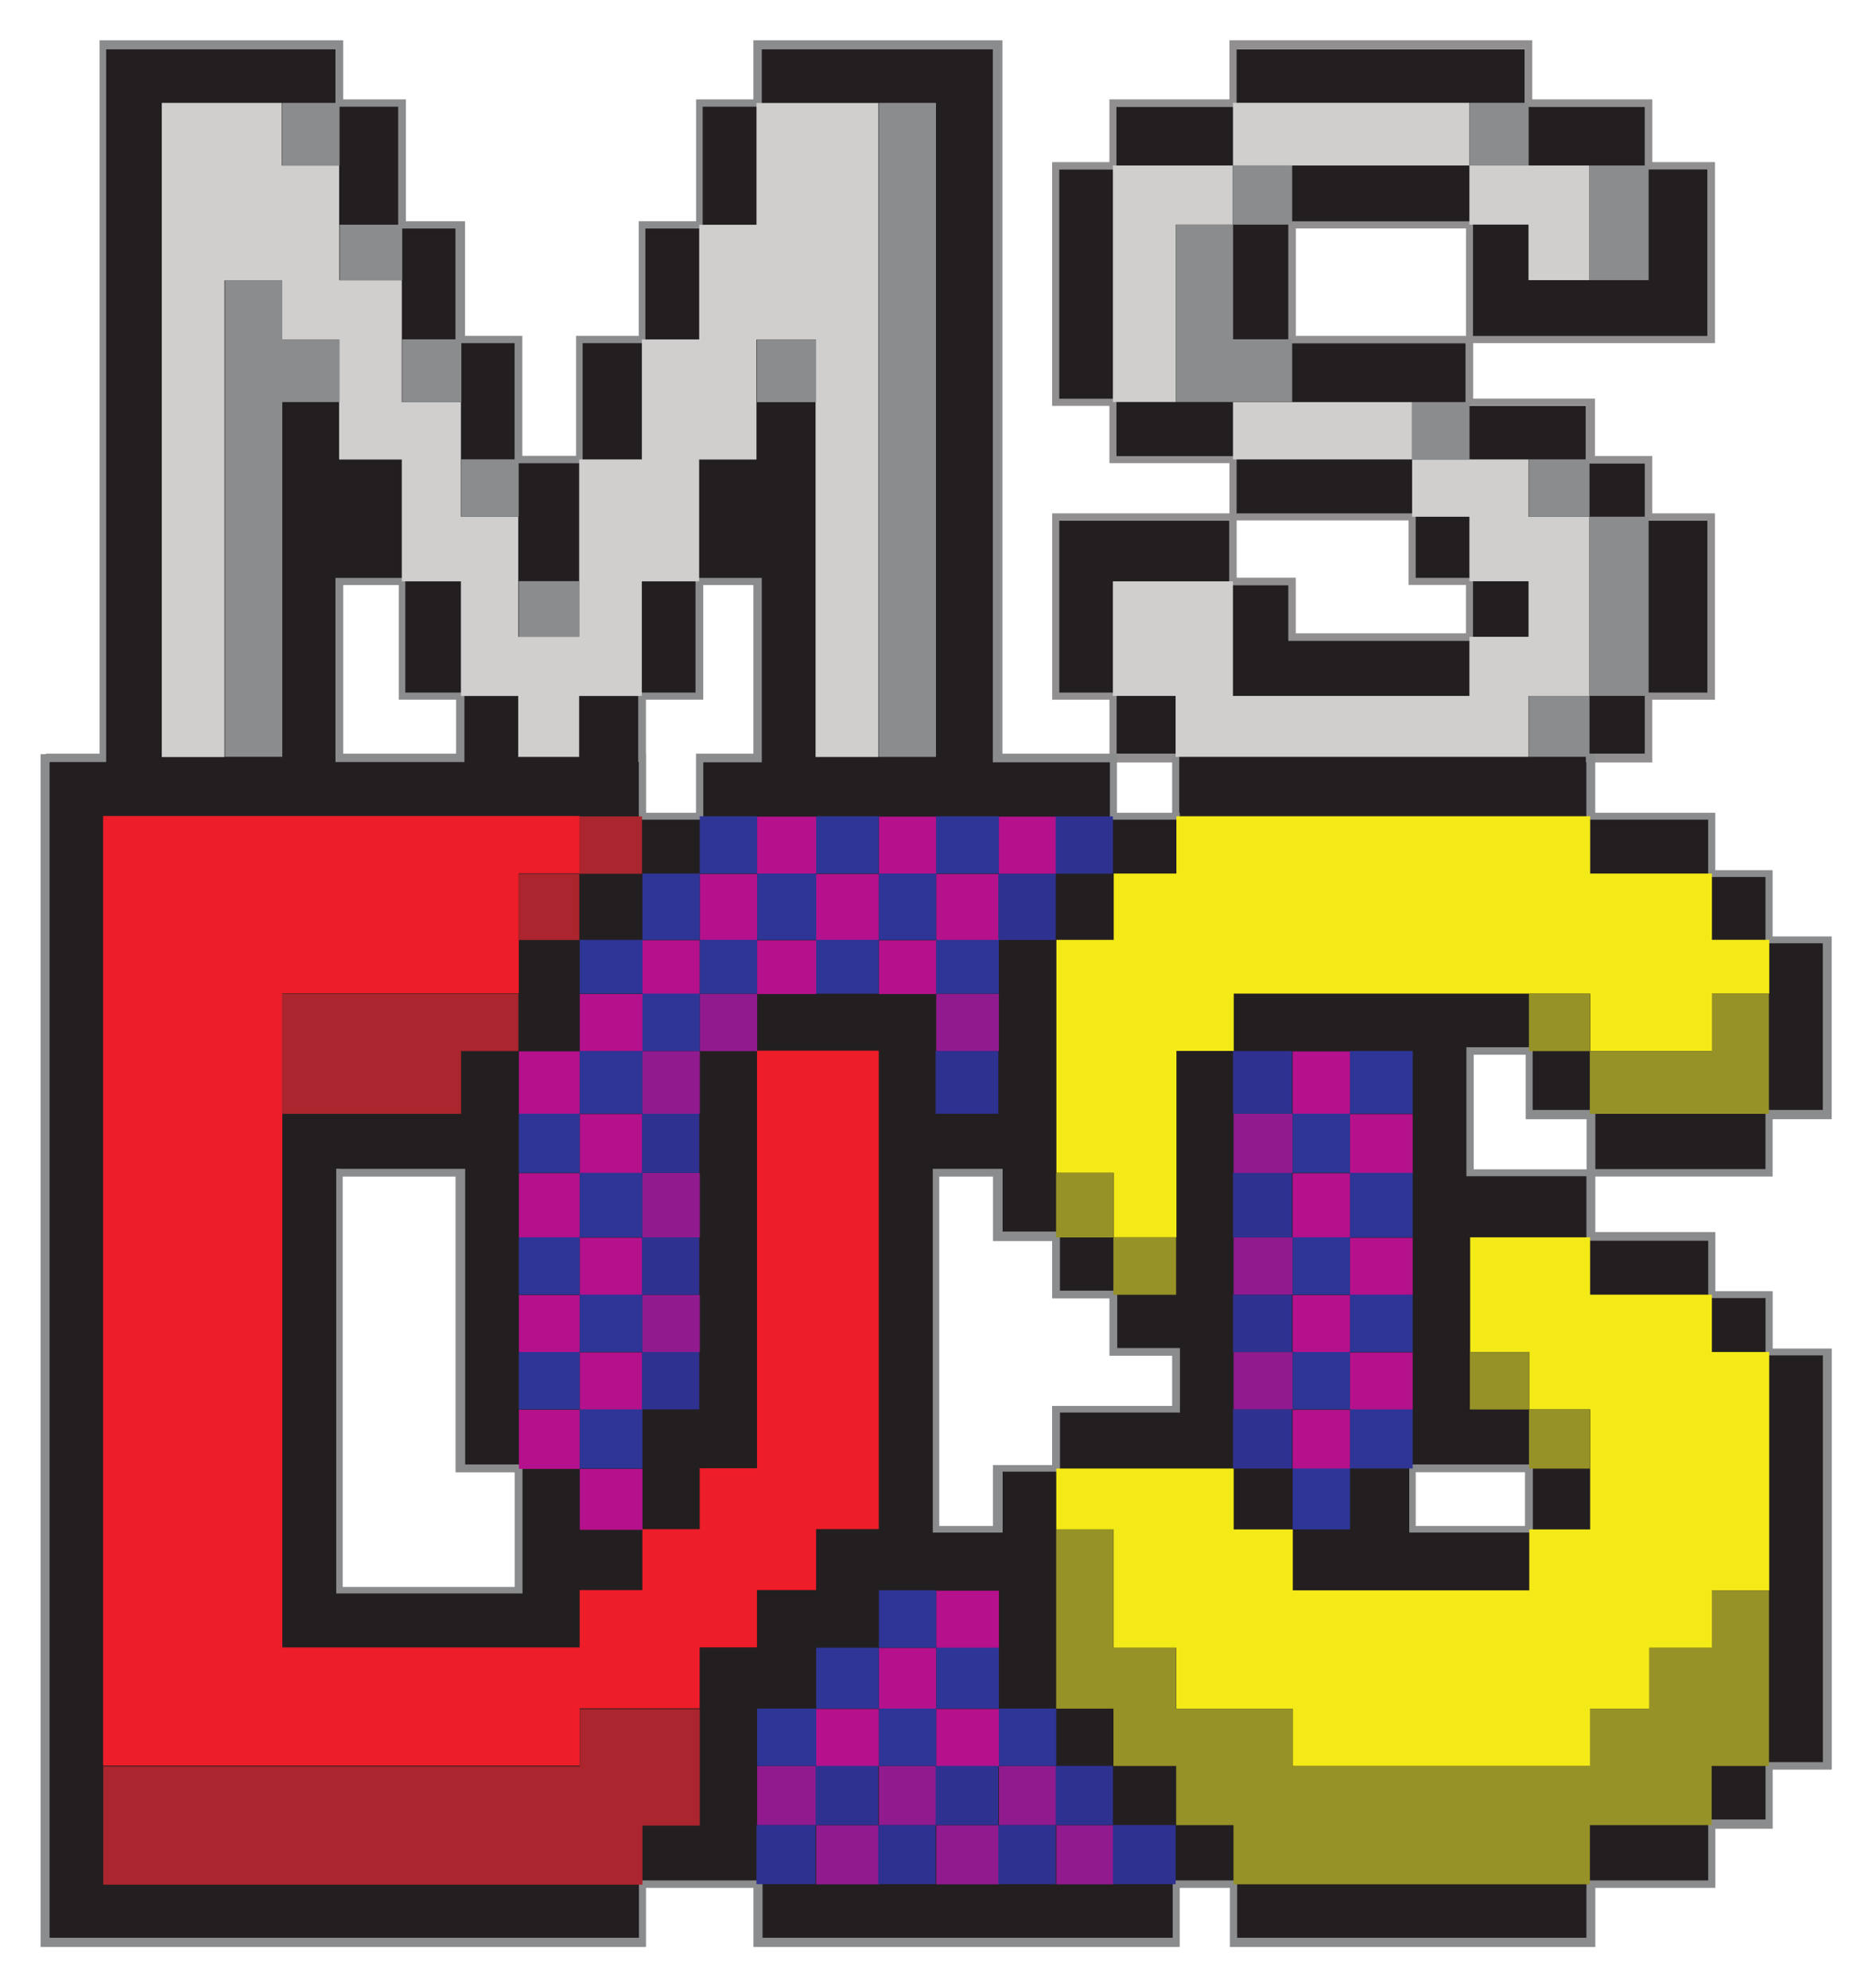 <?xml version="1.0" encoding="UTF-8" standalone="no"?>
<!-- Created with Inkscape (http://www.inkscape.org/) -->
<svg xmlns:rdf="http://www.w3.org/1999/02/22-rdf-syntax-ns#" xmlns="http://www.w3.org/2000/svg" version="1.1" xmlns:cc="http://creativecommons.org/ns#" xmlns:dc="http://purl.org/dc/elements/1.1/" viewBox="0 0 185.4 196.8">


 <g fill-rule="evenodd" transform="translate(-145.878,-809.613)">

  <path d="m268,813.6,29.63,0,0,5.854,11.89,0,0,6.209,6.209,0,0,17.92-23.95,0,0,5.5,12.06,0,0,5.676,5.678,0,0,5.678,6.209,0,0,18.45-6.209,0,0,6.209-5.678,0,0,5.678-41.87,0,0-5.678-6.21,0,0-6.209-5.676,0,0-18.45,17.56,0,0-4.968-11.89,0,0-5.676-5.676,0,0-24.13,5.676,0,0-6.209,11.89,0,0-5.854,0.355,0zm28.92,0.886-28.56,0,0,5.678-11.89,0,0,6.208-5.676,0,0,22.71,5.676,0,0,5.676,11.89,0,0,5.678,17.74,0,0,6.386,5.678,0,0,6.209-18.27,0,0-5.499-5.855,0,0-6.386-16.85,0,0,17.03,5.676,0,0,6.032,6.209,0,0,5.854,40.27,0,0-5.854,5.854,0,0-6.032,6.209,0,0-17.03-6.209,0,0-5.678-5.854,0,0-5.676-11.89,0,0-6.21-17.56,0,0-12.06,18.27,0,0,11.35,23.24,0,0-16.5-6.209,0,0-6.208-11.89,0,0-5.678zm-5.854,28.38,0-10.64-16.85,0,0,10.64,16.85,0zm-22.71,18.27,0,5.676,5.854,0,0,5.5,16.85,0,0-4.79-5.678,0,0-6.386-17.03,0" fill="#918f90"/>

  <path d="m156.1,813.6,23.77,0,0,5.854,6.208,0,0,12.06,5.855,0,0,11.35,5.676,0,0,11.88,5.323,0,0-11.88,6.209,0,0-11.35,5.676,0,0-12.06,5.678,0,0-5.854,24.66,0,0,77.17-24.66,0,0-23.24-4.968,0,0,11.35-5.676,0,0,11.89-18.8,0,0-11.89-5.678,0,0-11.35-5.499,0,0,23.24-24.13,0,0-77.17,0.354,0" fill="#8a8c8e"/>

  <path d="m191,926.1-11.18,0,0,40.63,17.03,0,0-11.35-5.854,0,0-29.27zm53.22,0-5.321,0,0,34.59,5.321,0,0-6.032,5.855,0,0-5.854,11.89,0,0-4.968-6.21,0,0-5.676-5.676,0,0-5.677-5.855,0,0-6.387zm52.69,29.27-10.82,0,0,5.323,10.82,0,0-5.323zm-146.5-71.14,59.43,0,0,5.854,4.967,0,0-5.854,41.69,0,0,5.854,5.5,0,0-5.854,41.87,0,0,5.854,11.89,0,0,5.676,5.678,0,0,6.566,5.854,0,0,18.09-5.854,0,0,5.676-17.56,0,0,5.501,11.89,0,0,5.854,5.678,0,0,5.676,5.854,0,0,41.69-5.854,0,0,5.854-5.678,0,0,5.854-11.89,0,0,5.854-36.19,0,0-5.854-4.968,0,0,5.854-42.22,0,0-5.854-10.64,0,0,5.854-59.96,0,0-118.1,0.533,0zm152.6,41.16,0-4.967-6.032,0,0-6.387-5.144,0,0,11.35,11.18,0" fill="#8a8c8e"/>

  <path d="m285.8,954.6,11.89,0,0,6.742-12.24,0,0-6.742,0.355,0zm-76.64-69.54-58.37,0,0,116.4,58.37,0,0-5.678,12.24,0,0,5.678,40.62,0,0-5.678,6.386,0,0,5.678,34.59,0,0-5.678,12.06,0,0-6.031,5.678,0,0-5.677,5.676,0,0-40.27-5.676,0,0-5.676-5.678,0,0-5.677-12.06,0,0-6.387-11.89,0,0-12.77,6.564,0,0,6.208,6.209,0,0,5.854,16.85,0,0-5.854,5.676,0,0-16.5-5.676,0,0-6.562-5.678,0,0-5.678-12.06,0,0-5.678-40.27,0,0,5.678-6.919,0,0-5.678-40.27,0,0,5.678-6.386,0,0-5.678zm29.45,40.27,6.564,0,0,6.21,5.678,0,0,5.854,5.676,0,0,5.676,6.209,0,0,6.387-11.88,0,0,5.854-5.678,0,0,6.032-6.919,0,0-36.01,0.355,0zm-59.08,0,12.42,0,0,29.27,5.676,0,0,12.77-18.45,0,0-42.05,0.355,0" fill="#231f20"/>

  <path d="m297.3,908,6.031,0,0,5.676,12.06,0,0-5.676,5.678,0,0,11.89-17.74,0,0-6.211-6.031,0,0-5.676zm-46.83,53.04,5.676,0,0,11.71,6.21,0,0,6.033,11.53,0,0,5.676,29.45,0,0-5.676,5.855,0,0-6.033,6.209,0,0-5.676,5.678,0,0,17.38-5.678,0,0,5.855-12.06,0,0,5.854-35.3,0,0-5.854-5.676,0,0-5.855-6.21,0,0-5.676-5.676,0,0-17.74zm40.98-17.56,5.854,0,0,5.678,6.031,0,0,5.854-6.031,0,0-5.854-5.854,0,0-5.678zm-40.98-17.74,5.676,0,0,6.386,6.21,0,0,5.677-6.21,0,0-5.677-5.676,0,0-6.386" fill="#969227"/>

  <path d="m250.5,955,17.56,0,0,6.033,5.854,0,0,6.032,23.42,0,0-6.032,6.031,0,0-11.89-6.031,0,0-5.678-5.854,0,0-11.35,11.88,0,0,5.677,12.06,0,0,5.676,5.678,0,0,23.6-5.678,0,0,5.676-6.209,0,0,6.033-5.855,0,0,5.676-29.45,0,0-5.676-11.53,0,0-6.033-6.21,0,0-11.71-5.676,0,0-6.033zm11.89-58.9-6.21,0,0,6.564-5.676,0,0,23.06,5.676,0,0,6.386,6.21,0,0-18.45,5.676,0,0-5.676,35.3,0,0,5.676,12.06,0,0-5.676,5.678,0,0-5.322-5.678,0,0-6.564-12.06,0,0-5.676-40.98,0,0,5.676" fill="#f4ea18"/>

  <path d="m156.1,890.4,47.19,0,0,5.676-6.032,0,0,11.89-23.42,0,0,64.75,29.45,0,0-5.676,6.209,0,0-6.032,5.677,0,0-6.033,5.677,0,0-41.34,12.06,0,0,47.37-6.21,0,0,6.032-5.854,0,0,5.676-5.677,0,0,6.033-11.89,0,0,5.676-47.19,0,0-94.02" fill="#ed1d29"/>

  <path d="m173.8,908,23.42,0,0,5.676-5.676,0,0,6.211-17.74,0,0-11.89zm29.45-17.56,6.209,0,0,5.676-6.209,0,0,6.564-6.032,0,0-6.564,6.032,0,0-5.676" fill="#aa252d"/>

  <path d="m156.1,984.5,47.19,0,0-5.676,11.89,0,0,11.53-5.677,0,0,5.854-53.4,0,0-11.71" fill="#aa252d"/>

  <path d="m179.1,814.5-22.71,0,0,75.57,22.71,0,0-23.24,6.919,0,0,11.35,5.855,0,0,11.89,17.21,0,0-11.89,5.676,0,0-11.35,6.565,0,0,23.24,22.88,0,0-75.57-22.88,0,0,5.678-5.856,0,0,12.06-5.676,0,0,11.35-6.21,0,0,11.89-6.741,0,0-11.89-5.854,0,0-11.35-5.678,0,0-12.06-6.209,0,0-5.678" fill="#231f20"/>

  <path d="m161.9,819.8,11.89,0,0,6.209,5.676,0,0,11.35,6.209,0,0,12.06,5.855,0,0,11.35,5.676,0,0,11.89,6.032,0,0-17.56,6.209,0,0-11.88,5.677,0,0-11.35,5.677,0,0-12.06,12.06,0,0,64.75-6.21,0,0-41.33-5.854,0,0,11.88-5.677,0,0,12.06-5.677,0,0,11.35-6.209,0,0,6.031-6.032,0,0-6.031-5.676,0,0-11.35-5.855,0,0-12.06-6.209,0,0-11.88-5.676,0,0-5.855-5.678,0,0,47.19-6.208,0,0-64.75" fill="#d0cfce"/>

  <path d="m232.9,819.8,5.676,0,0,64.75-5.676,0,0-64.75zm-12.06,23.42,5.854,0,0,6.209-5.854,0,0-6.209zm-47.01-23.42,5.676,0,0,6.209-5.676,0,0-6.209zm5.676,12.06,6.209,0,0,5.499-6.209,0,0-5.499zm6.209,11.35,5.855,0,0,6.209-5.855,0,0-6.209zm5.855,11.88,5.676,0,0,5.678-5.676,0,0-5.678zm5.676,12.06,6.032,0,0,5.5-6.032,0,0-5.5zm-29.09-29.8,0,47.19,5.678,0,0-35.12,5.676,0,0-6.209-5.676,0,0-5.855-5.678,0" fill="#8a8c8e"/>

  <path d="m296.9,814.5-28.56,0,0,5.678-11.89,0,0,6.208-5.676,0,0,22.71,5.676,0,0,5.676,11.89,0,0,5.678,17.74,0,0,6.386,5.678,0,0,6.209-18.27,0,0-5.499-5.855,0,0-6.386-16.85,0,0,17.03,5.676,0,0,6.032,6.209,0,0,5.854,40.27,0,0-5.854,5.854,0,0-6.032,6.209,0,0-17.03-6.209,0,0-5.678-5.854,0,0-5.676-11.89,0,0-6.21-17.56,0,0-12.06,18.27,0,0,11.35,23.24,0,0-16.5-6.209,0,0-6.208-11.89,0,0-5.678" fill="#231f20"/>

  <path d="m256.1,826,11.89,0,0-6.209,23.42,0,0,6.209,11.88,0,0,11.35-6.031,0,0-5.499-5.854,0,0-5.855-23.42,0,0,5.855-5.676,0,0,17.56-6.21,0,0-23.42zm11.89,23.42,0,5.676,17.74,0,0,5.678,5.678,0,0,6.386,5.854,0,0,5.5-5.854,0,0,5.854-23.42,0,0-11.35-11.89,0,0,11.35,6.21,0,0,6.031,34.95,0,0-6.031,6.031,0,0-17.74-6.031,0,0-5.678-11.53,0,0-5.676-17.74,0" fill="#d0cfce"/>

  <path d="m268,826,5.854,0,0,5.855-5.854,0,0,11.35,5.854,0,0,6.209-11.53,0,0-17.56,5.676,0,0-5.855zm35.3,34.77,5.855,0,0,17.74-5.855,0,0,6.031-6.031,0,0-6.031,6.031,0,0-17.74-6.031,0,0-5.678,6.031,0,0,5.678zm-17.56-11.35,5.678,0,0,5.676-5.678,0,0-5.676zm17.56-23.42,5.855,0,0,11.35-5.855,0,0-11.35zm-11.88-6.209,5.854,0,0,6.209-5.854,0,0-6.209" fill="#8a8c8e"/>

  <path d="m238.6,908,6.209,0,0,5.676-6.209,0,0-5.676zm-17.74,76.46,5.854,0,0,5.855,6.21,0,0-5.855,5.676,0,0,5.855,11.89,0,0,5.854,5.676,0,0-5.854-5.676,0,0-5.855-5.678,0,0,11.71-6.209,0,0-5.854-5.676,0,0,5.854-6.21,0,0-5.854-5.854,0,0-5.855zm47.19-64.57,5.854,0,0,5.854-5.854,0,0-5.854zm0,23.59,5.854,0,0,5.678-5.854,0,0-5.678zm0-11.35,5.854,0,0,5.677-5.854,0,0-5.677zm-58.54,5.677,5.677,0,0,5.676-5.677,0,0-5.676zm0-12.06,5.677,0,0,6.386-5.677,0,0-6.386zm0-12.07,5.677,0,0-5.676,5.677,0,0,5.676-5.677,0,0,6.211-5.677,0,0-6.211" fill="#911a8f"/>

  <path d="m238.6,967.1,6.209,0,0,5.676-6.209,0,0,6.033,6.209,0,0,5.676-6.209,0,0-5.676-5.676,0,0,5.676-6.21,0,0-5.676,6.21,0,0-6.033,5.676,0,0-5.676zm-35.3-12.06,6.209,0,0,6.033-6.209,0,0-6.033-6.032,0,0-5.854,6.032,0,0-5.678-6.032,0,0-5.676,6.032,0,0-5.677-6.032,0,0-6.386,6.032,0,0-5.854-6.032,0,0-6.211,6.032,0,0-5.676,6.209,0,0-5.322,5.677,0,0-6.564,5.677,0,0-5.676,5.854,0,0,5.676,6.21,0,0-5.676,5.676,0,0,5.676,6.209,0,0-5.676,5.678,0,0,5.676-5.678,0,0,6.564-6.209,0,0,5.322-5.676,0,0-5.322-6.21,0,0,5.322-5.854,0,0-5.322-5.677,0,0,5.322-5.677,0,0,5.676-6.209,0,0,6.21,6.209,0,0,5.854-6.209,0,0,6.386,6.209,0,0,5.677-6.209,0,0,5.676,6.209,0,0,5.678-6.209,0,0,5.854zm35.3-52.33,0-6.564-5.676,0,0,6.564,5.676,0zm-11.89,0,0-6.564-5.854,0,0,6.564,5.854,0zm47.19,11,5.679,0,0,6.211,6.208,0,0,5.854-6.208,0,0,6.386,6.208,0,0,5.677-6.208,0,0,5.676,6.208,0,0,5.678-6.208,0,0,5.854-5.679,0,0-5.854,5.679,0,0-5.678-5.679,0,0-5.676,5.679,0,0-5.677-5.679,0,0-6.386,5.679,0,0-5.854-5.679,0,0-6.211" fill="#b5118c"/>

  <path d="m273.9,955,5.679,0,0-5.854-5.679,0,0-5.678,5.679,0,0-5.676-5.679,0,0-5.677,5.679,0,0-6.386-5.679,0,0-5.854,5.679,0,0-6.211,6.208,0,0,6.211-6.208,0,0,5.854,6.208,0,0,6.386-6.208,0,0,5.677,6.208,0,0,5.676-6.208,0,0,5.678,6.208,0,0,5.854-6.208,0,0,6.033-5.679,0,0-6.033zm-64.4,0-6.209,0,0-5.854-6.032,0,0-5.678,6.032,0,0-5.676-6.032,0,0-5.677,6.032,0,0-6.386-6.032,0,0-5.854,6.032,0,0-6.211,6.209,0,0-5.676-6.209,0,0-5.322,6.209,0,0-6.564,5.677,0,0-5.676,5.677,0,0,5.676,5.854,0,0-5.676,6.21,0,0,5.676,5.676,0,0-5.676,6.209,0,0,5.676-6.209,0,0,6.564,6.209,0,0,5.322-6.209,0,0-5.322-5.676,0,0,5.322-6.21,0,0-5.322-5.854,0,0,5.322-5.677,0,0,5.676-5.677,0,0,6.21-6.209,0,0,5.854,6.209,0,0,6.386-6.209,0,0,5.677,6.209,0,0,5.676-6.209,0,0,5.678,6.209,0,0,5.854zm23.42-58.9-6.21,0,0,6.564,6.21,0,0-6.564zm-12.06,0-5.677,0,0,6.564,5.677,0,0-6.564zm-5.677,6.564-5.677,0,0,5.322,5.677,0,0-5.322zm5.677,76.11,5.854,0,0-6.033,6.21,0,0-5.676,5.676,0,0,5.676,6.209,0,0,6.033,5.678,0,0,5.676-5.678,0,0-5.676-6.209,0,0,5.676-5.676,0,0-5.676-6.21,0,0,5.676-5.854,0,0-5.676zm17.74-6.033-5.676,0,0,6.033,5.676,0,0-6.033" fill="#2e3596"/>

  <path d="m220.8,990.3,5.854,0,0-5.855,6.21,0,0,5.855,5.676,0,0-5.855,6.209,0,0,5.855,5.678,0,0-5.855,5.676,0,0,5.855,6.21,0,0,5.854-6.21,0,0-5.854-5.676,0,0,5.854-5.678,0,0-5.854-6.209,0,0,5.854-5.676,0,0-5.854-6.21,0,0,5.854-5.854,0,0-5.854zm-11.35-46.83,5.677,0,0,5.678-5.677,0,0-5.678zm29.09-29.8,6.209,0,0,6.211-6.209,0,0-6.211zm6.209-17.56,5.678,0,0-5.676,5.676,0,0,5.676-5.676,0,0,6.564-5.678,0,0-6.564zm-35.3,23.77,5.677,0,0,5.854-5.677,0,0-5.854zm0,12.24,5.677,0,0,5.677-5.677,0,0-5.677zm58.54-18.45,5.854,0,0,6.211-5.854,0,0-6.211zm0,35.48,5.854,0,0,5.854-5.854,0,0-5.854zm0-11.35,5.854,0,0,5.676-5.854,0,0-5.676zm0-12.06,5.854,0,0,6.386-5.854,0,0-6.386" fill="#2e3190"/>

 </g>

</svg>